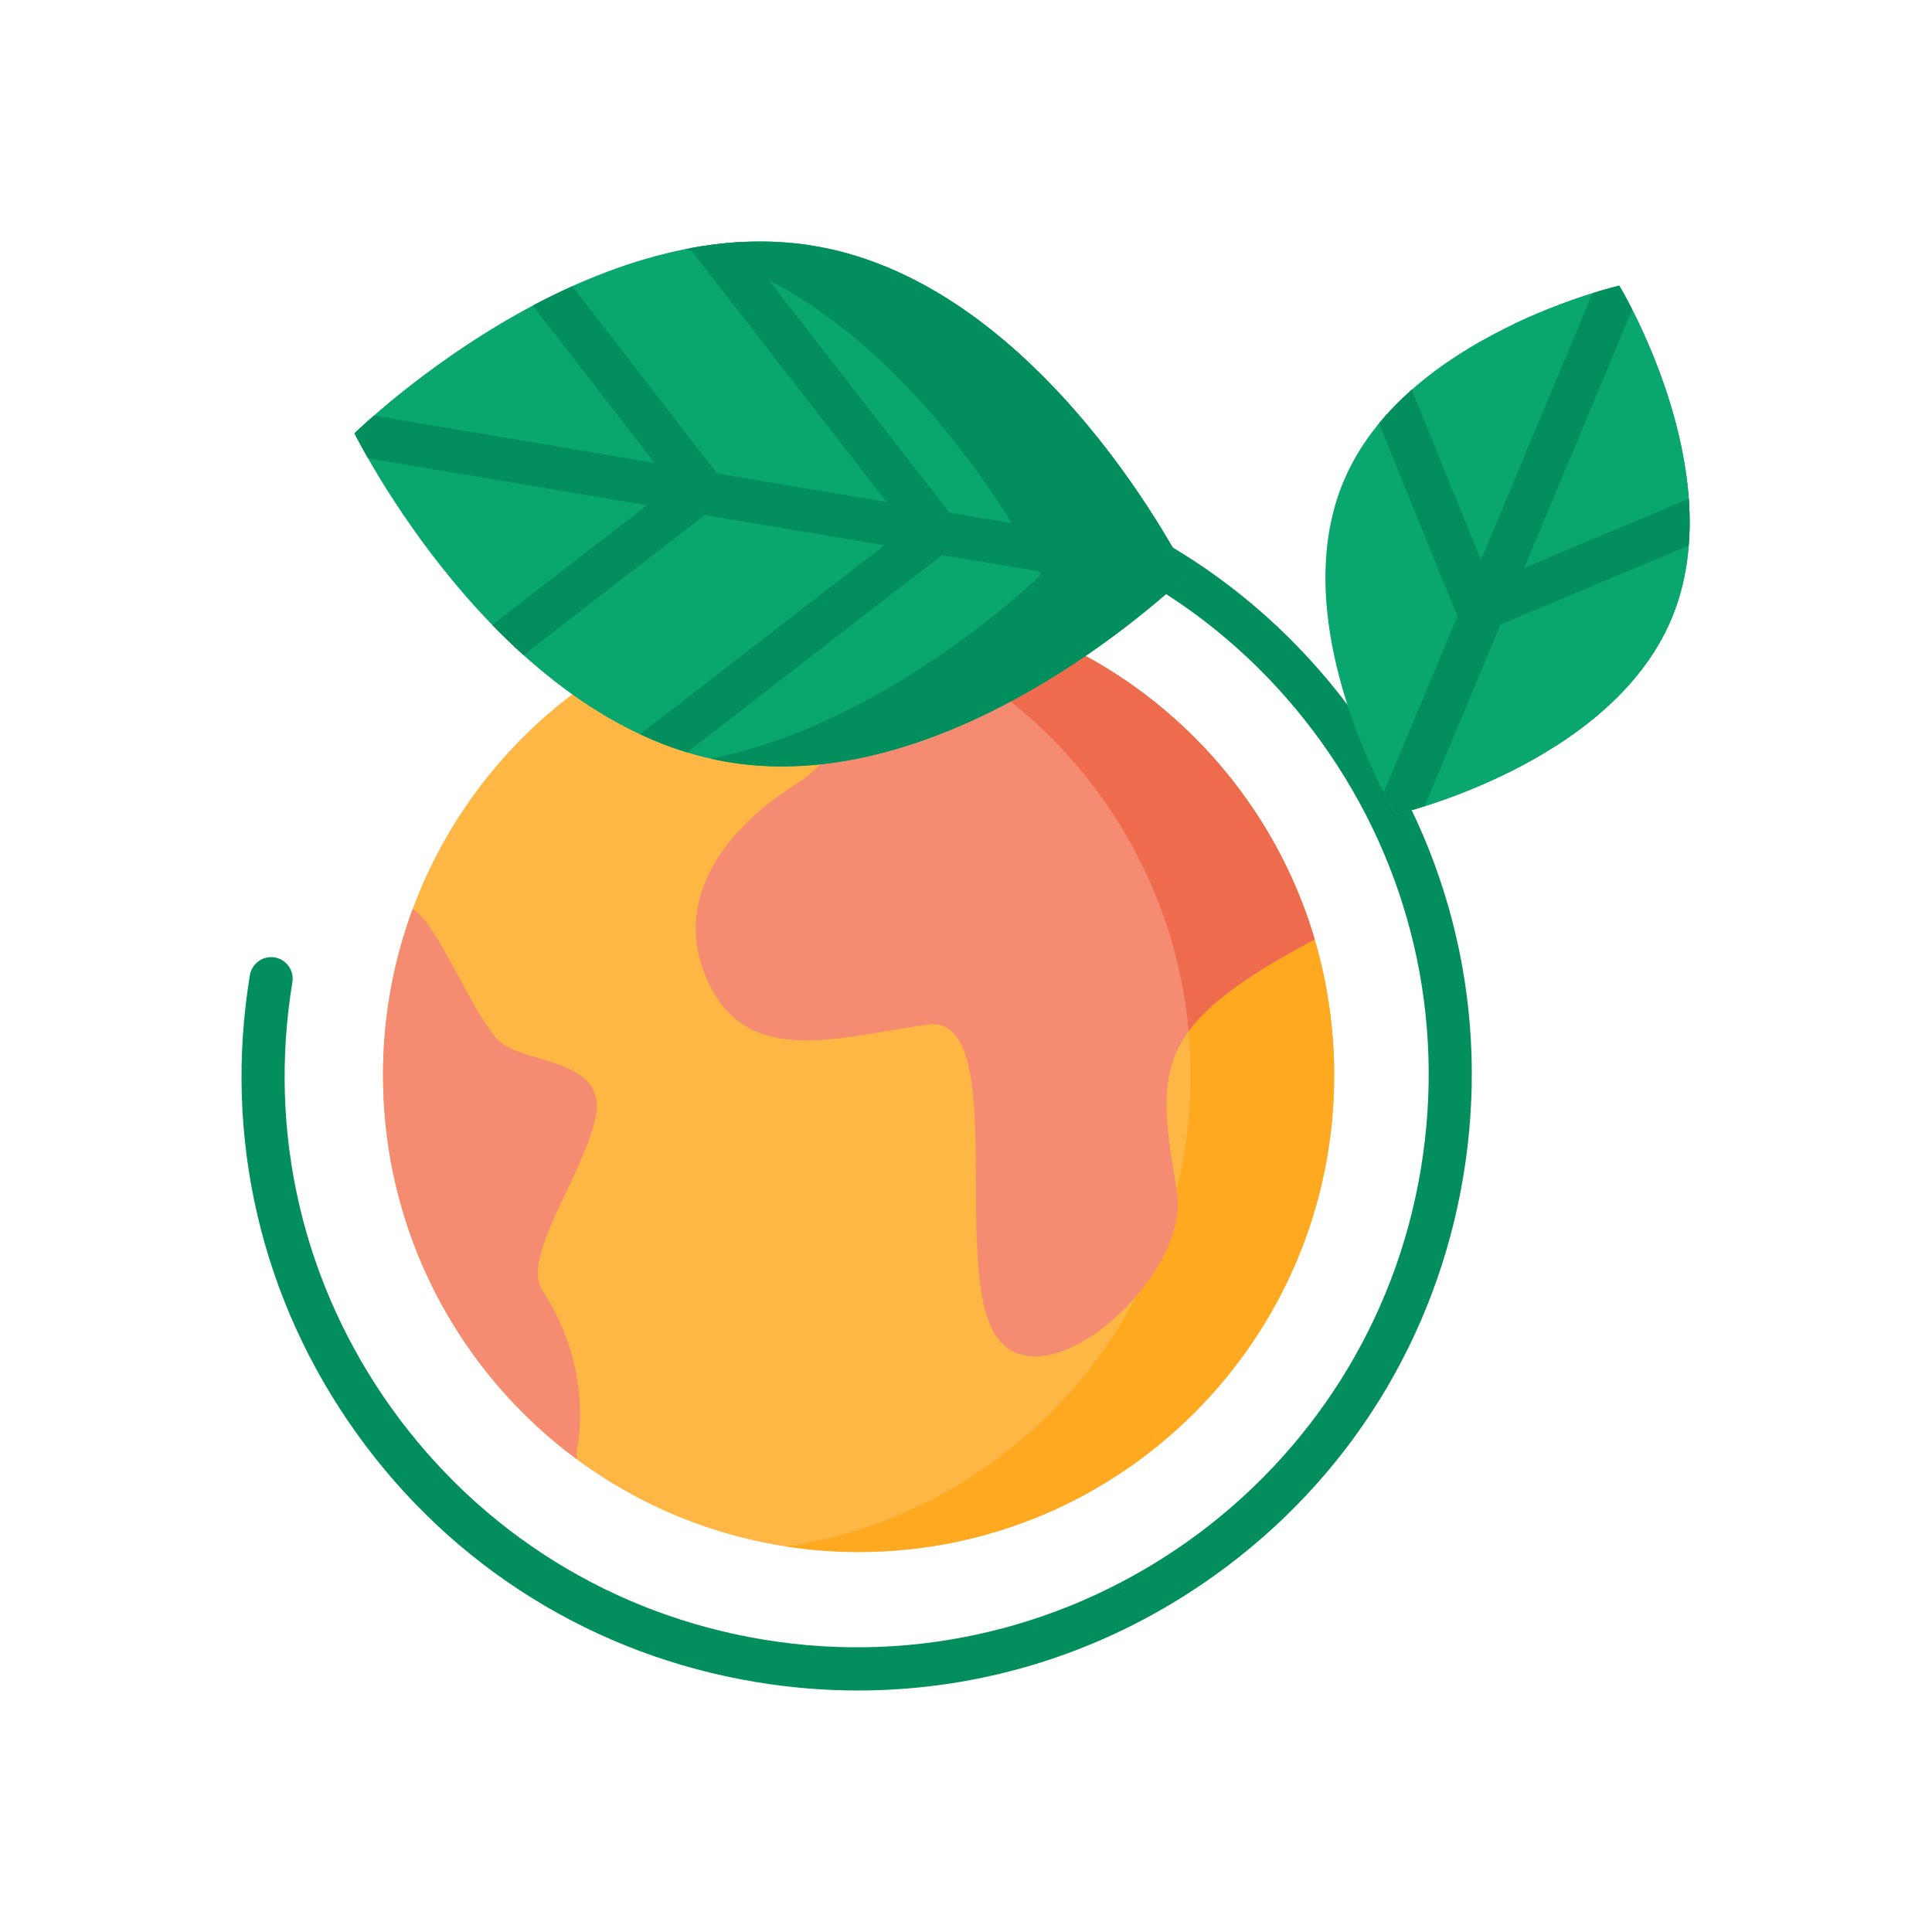 <svg width="32" height="32" viewBox="0 0 32 32" fill="none" xmlns="http://www.w3.org/2000/svg">
<g clip-path="url(#clip0_420_25534)">
<path d="M22.099 17.807C22.099 13.445 18.572 9.909 14.221 9.909C9.871 9.909 6.344 13.445 6.344 17.807C6.344 22.17 9.871 25.706 14.221 25.706C18.572 25.706 22.099 22.17 22.099 17.807Z" fill="#FEB644"/>
<path d="M14.221 9.909C13.816 9.909 13.419 9.94 13.031 9.999C16.817 10.574 19.719 13.851 19.719 17.807C19.719 21.764 16.817 25.041 13.031 25.616C13.419 25.675 13.816 25.706 14.221 25.706C18.571 25.706 22.098 22.17 22.098 17.807C22.098 13.445 18.571 9.909 14.221 9.909Z" fill="#FFA921"/>
<path d="M13.199 12.979C11.985 13.739 11.075 14.955 11.758 16.324C12.44 17.693 13.957 17.161 15.36 16.971C16.763 16.781 15.701 21.115 16.536 22.18C17.37 23.244 19.721 21.115 19.494 19.746C19.157 17.72 19.038 17.009 21.769 15.564L21.776 15.561C20.856 12.445 18.07 10.133 14.716 9.925L14.715 9.937C14.715 9.937 14.412 12.218 13.199 12.979Z" fill="#F58B71"/>
<path d="M8.988 21.381C8.624 20.826 9.633 19.518 9.86 18.53C10.088 17.541 8.722 17.617 8.305 17.275C7.888 16.933 7.319 15.45 6.902 15.108L6.836 15.055C6.518 15.912 6.344 16.839 6.344 17.807C6.344 20.418 7.607 22.732 9.554 24.17L9.557 24.005C9.557 24.005 9.86 22.712 8.988 21.381Z" fill="#F58B71"/>
<path d="M19.491 19.746C19.49 19.736 19.488 19.727 19.486 19.717C19.336 20.326 19.115 20.907 18.832 21.45C19.28 20.922 19.579 20.277 19.491 19.746Z" fill="#F58B71"/>
<path d="M14.716 9.925L14.716 9.937C14.716 9.937 14.69 10.127 14.625 10.416C17.387 11.461 19.41 14.019 19.688 17.082C20.036 16.606 20.673 16.144 21.769 15.564L21.776 15.561C20.856 12.445 18.07 10.133 14.716 9.925Z" fill="#EE6C4D"/>
<path d="M14.21 28C13.653 28 13.091 27.954 12.529 27.861C9.845 27.418 7.493 25.956 5.909 23.744C4.324 21.533 3.695 18.836 4.139 16.152C4.171 15.958 4.355 15.826 4.549 15.858C4.743 15.89 4.875 16.074 4.843 16.268C4.431 18.765 5.015 21.272 6.489 23.329C7.963 25.385 10.149 26.745 12.646 27.157C17.799 28.009 22.684 24.508 23.535 19.355C23.947 16.859 23.363 14.351 21.889 12.295C20.415 10.238 18.229 8.879 15.732 8.466C15.538 8.434 15.406 8.25 15.438 8.056C15.471 7.862 15.655 7.73 15.849 7.762C18.533 8.205 20.884 9.668 22.469 11.879C24.054 14.091 24.683 16.787 24.239 19.471C23.796 22.156 22.334 24.507 20.122 26.091C18.373 27.345 16.32 28 14.21 28Z" fill="#028F5D"/>
<path d="M12.044 12.62C8.234 11.973 5.871 7.177 5.871 7.177C5.871 7.177 9.684 3.429 13.494 4.075C17.303 4.721 19.666 9.517 19.666 9.517C19.666 9.517 15.853 13.266 12.044 12.62Z" fill="#09A66D"/>
<path d="M13.496 4.075C12.768 3.951 12.041 3.989 11.34 4.129C14.99 4.949 17.242 9.517 17.242 9.517C17.242 9.517 14.746 11.971 11.775 12.565C11.864 12.585 11.954 12.604 12.046 12.62C15.855 13.266 19.668 9.517 19.668 9.517C19.668 9.517 17.305 4.721 13.496 4.075Z" fill="#028F5D"/>
<path d="M19.451 9.119L15.726 8.491L12.246 4.01C11.968 4.027 11.693 4.062 11.422 4.113L14.685 8.315L11.876 7.841L9.48 4.74C9.255 4.842 9.036 4.949 8.825 5.061L10.839 7.666L6.194 6.883C5.986 7.065 5.871 7.177 5.871 7.177C5.871 7.177 5.948 7.332 6.094 7.59L10.714 8.369L8.152 10.35C8.317 10.52 8.49 10.688 8.671 10.851L11.672 8.531L14.646 9.032L10.601 12.161C10.852 12.279 11.112 12.38 11.379 12.462L15.603 9.194L19.331 9.823C19.547 9.634 19.666 9.518 19.666 9.518C19.666 9.518 19.592 9.368 19.451 9.119Z" fill="#028F5D"/>
<path d="M22.257 7.964C23.279 5.546 26.82 4.732 26.82 4.732C26.82 4.732 28.703 7.838 27.682 10.256C26.66 12.675 23.119 13.489 23.119 13.489C23.119 13.489 21.235 10.382 22.257 7.964Z" fill="#09A66D"/>
<path d="M26.821 4.732C26.821 4.732 26.015 4.917 25.062 5.373C25.551 6.409 26.327 8.512 25.589 10.256C25.055 11.521 23.831 12.347 22.785 12.847C22.974 13.247 23.12 13.489 23.12 13.489C23.12 13.489 26.661 12.675 27.683 10.256C28.705 7.838 26.821 4.732 26.821 4.732Z" fill="#09A66D"/>
<path d="M27.971 8.262L25.248 9.404L27.035 5.13C26.907 4.878 26.819 4.732 26.819 4.732C26.819 4.732 26.651 4.771 26.376 4.856L24.529 9.273L23.383 6.454C23.189 6.626 23.006 6.812 22.84 7.013L24.138 10.207L22.919 13.123C23.038 13.355 23.118 13.489 23.118 13.489C23.118 13.489 23.302 13.447 23.596 13.353L24.855 10.343L27.969 9.037C27.99 8.778 27.989 8.518 27.971 8.262Z" fill="#028F5D"/>
</g>
<defs>
<clipPath id="clip0_420_25534">
<rect width="24" height="24" fill="white" transform="translate(4 4)"/>
</clipPath>
</defs>
</svg>
